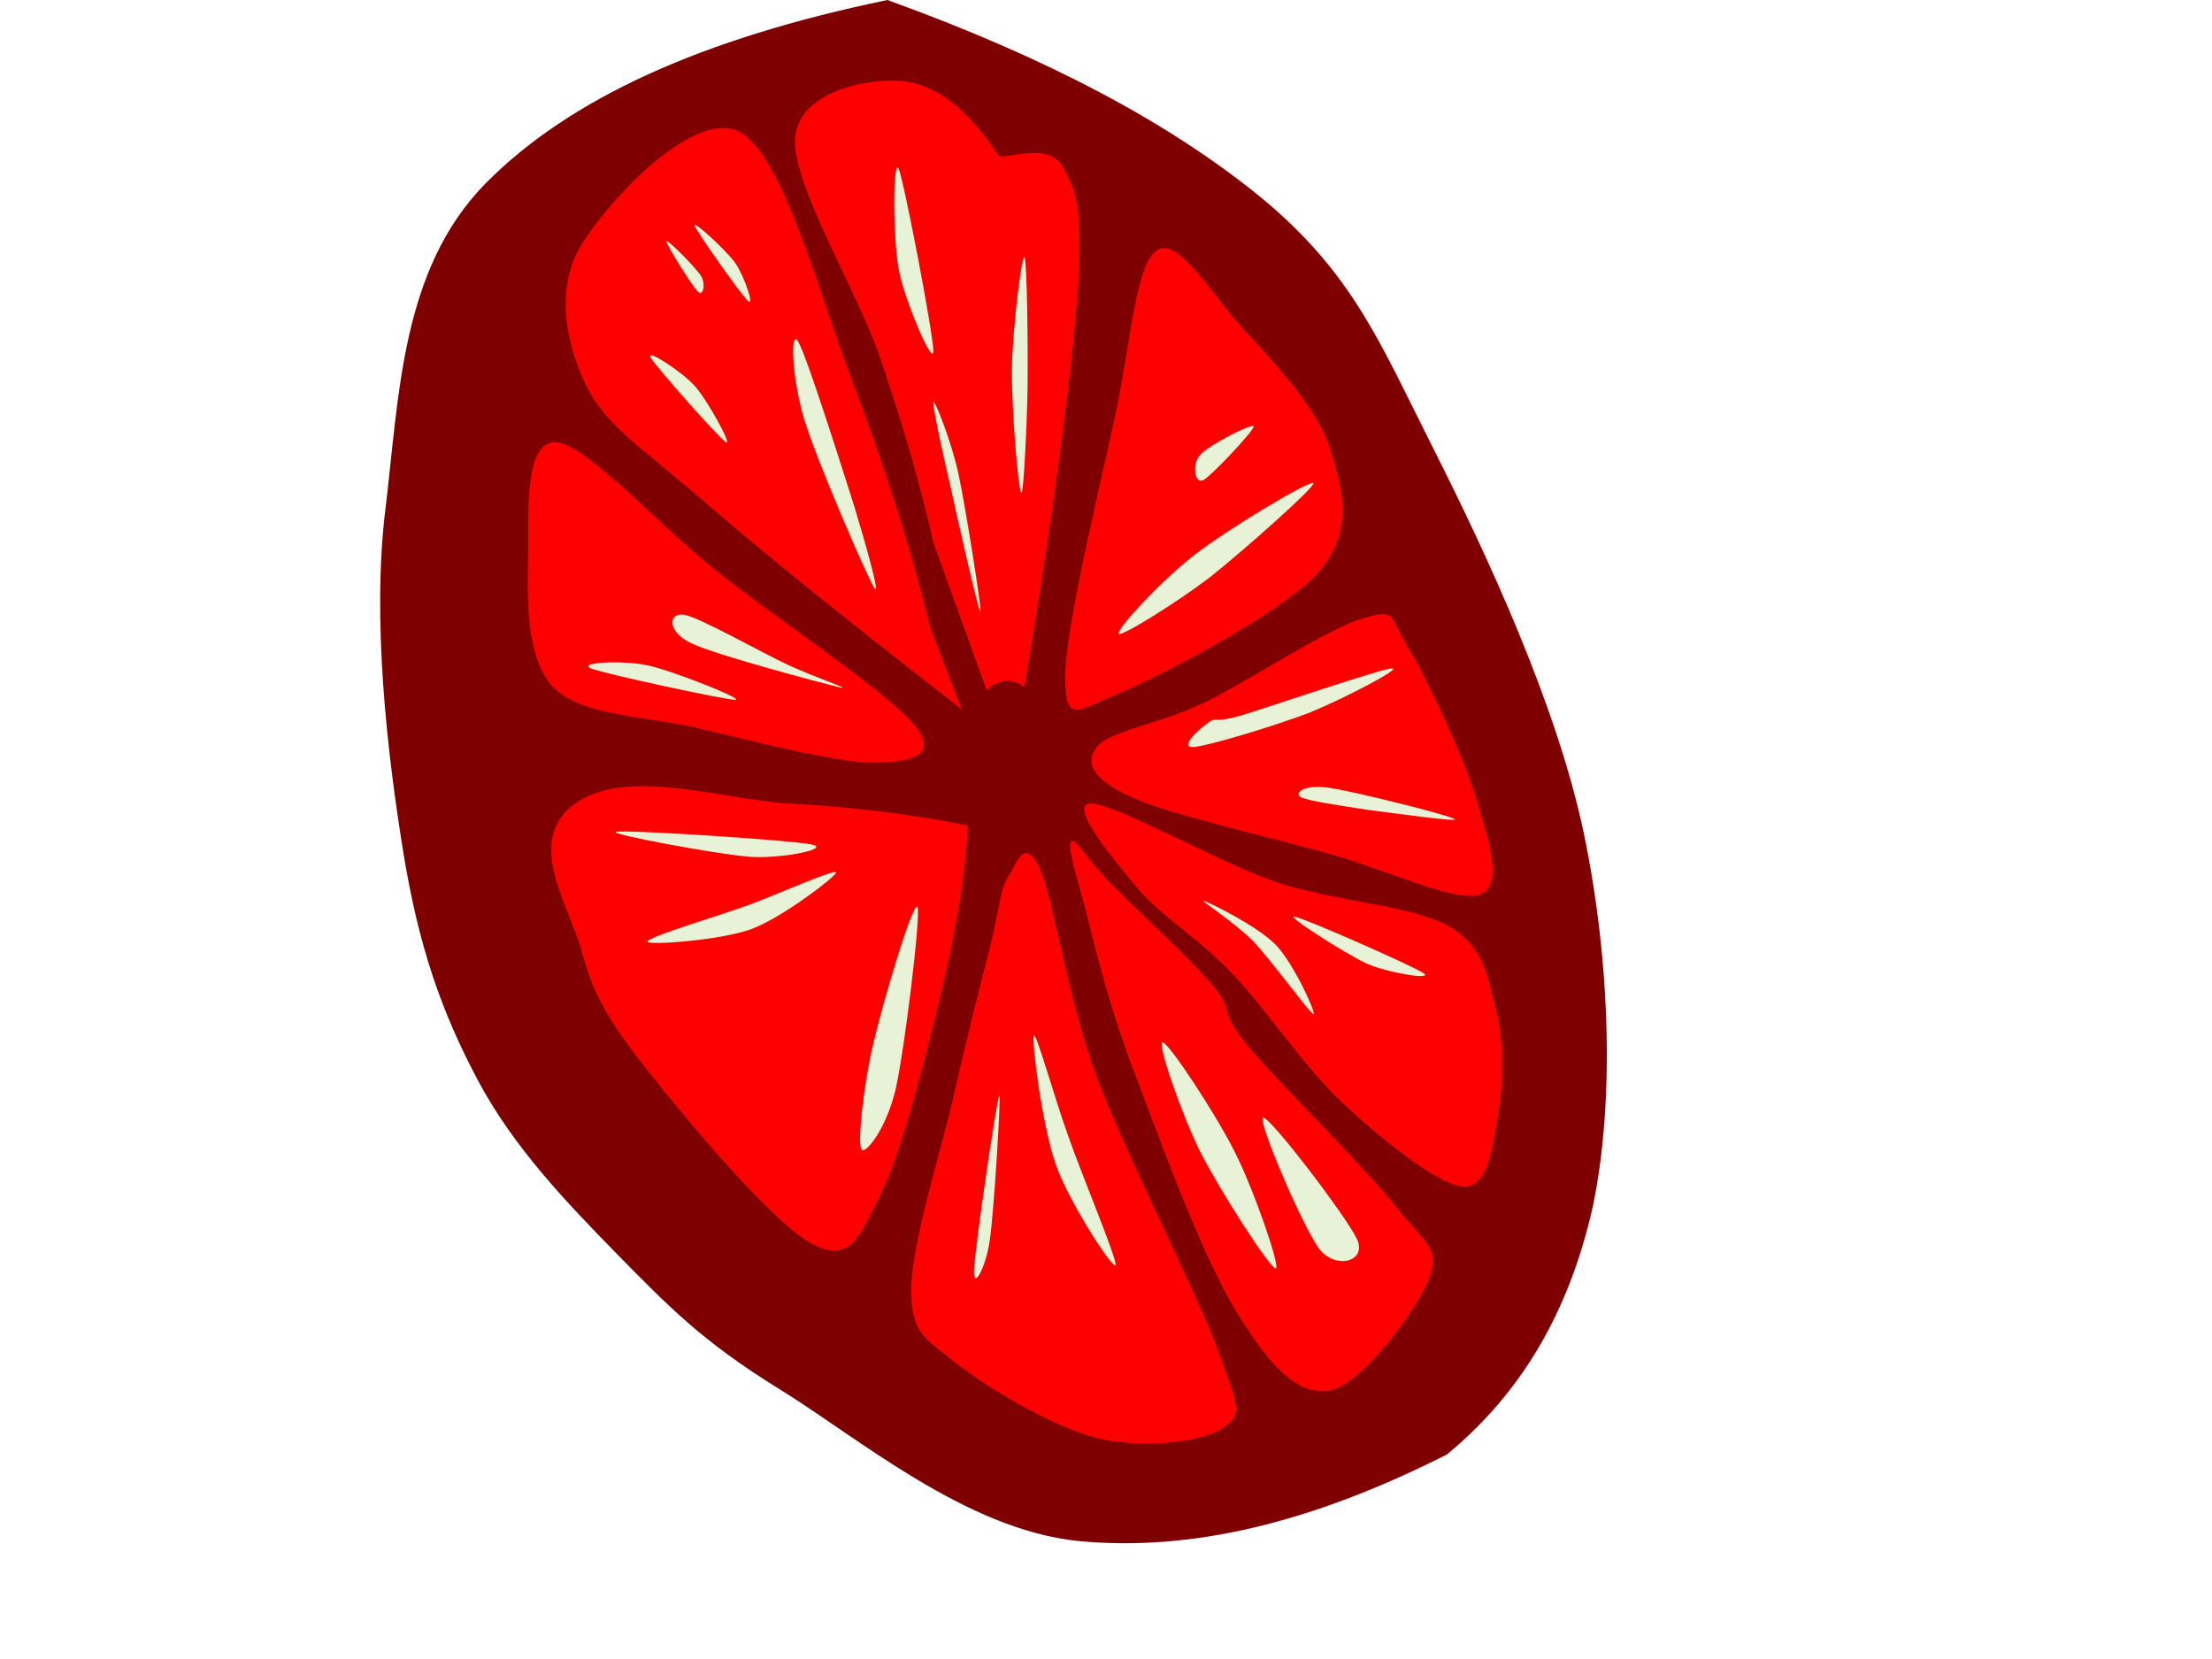 <?xml version="1.0" encoding="UTF-8"?>
<svg viewBox="0 0 350 400" width="640" height="480" xmlns="http://www.w3.org/2000/svg">
 <g>
  <title>Layer 1</title>
  <path fill-rule="evenodd" fill="#7f0000" d="m122.292,0c-44.784,9.288 -76.608,23.688 -96.984,44.316c-20.232,20.7 -20.736,51.012 -24.012,78.156c-3.384,26.964 0.468,59.364 4.212,82.62c3.708,23.04 9.288,38.88 18,55.296c8.676,16.309 21.384,29.484 33.66,42.048c12.24,12.42 20.304,20.88 39.06,32.473c18.792,11.556 44.928,33.912 72.143,36.647c27.109,2.592 56.125,-4.319 88.85,-20.88c18.035,-14.904 29.412,-34.416 35.1,-59.508c5.363,-25.309 4.283,-59.58 -2.125,-90.324c-6.516,-30.852 -23.146,-66.672 -36.143,-92.448c-13.033,-25.848 -19.441,-42.3 -41.438,-60.588c-22.248,-18.216 -51.802,-33.876 -90.323,-47.808z" clip-rule="evenodd"/>
  <path fill-rule="evenodd" fill="#7f0000" d="m161.137,368.1c-8.82,-2.987 -35.713,-15.66 -51.661,-25.235c-15.876,-9.612 -28.44,-17.641 -42.696,-31.86c-14.4,-14.436 -34.452,-39.384 -42.66,-53.46c-8.172,-14.04 -11.052,-35.172 -6.012,-30.061c5.148,5.185 28.836,50.688 36.072,60.696c6.948,9.756 0.756,-5.328 6.012,-1.8c5.328,3.6 17.352,17.46 25.236,22.824c7.74,5.22 14.796,2.844 21.024,8.424c6.12,5.544 6.516,17.46 15.624,24.624c9.036,7.092 31.859,12.96 38.484,17.46c6.479,4.356 9.073,11.088 0.577,8.388z" clip-rule="evenodd"/>
  <path fill-rule="evenodd" fill="#7f0000" d="m31.896,216.432c-4.896,-22.896 -6.444,-61.02 -6.048,-86.328c0.324,-25.38 2.916,-47.304 8.316,-64.368c5.328,-17.028 11.628,-27.72 23.472,-37.08c11.844,-9.468 31.608,-17.028 46.944,-18.936c15.228,-1.98 26.352,-0.288 43.92,7.56c17.568,7.884 42.623,20.412 60.588,39.384c17.82,18.936 32.977,47.952 45.469,73.44c12.348,25.452 22.932,53.496 28.008,78.012c4.896,24.443 3.455,46.728 1.512,67.392c-2.016,20.484 -4.248,40.428 -13.645,54.54c-9.719,13.932 -26.568,23.796 -43.164,28.764c-16.596,4.788 -35.064,7.38 -55.26,0c-20.34,-7.632 -45.396,-29.052 -65.16,-44.676c-19.872,-15.804 -39.6,-32.004 -52.236,-48.456c-12.564,-16.38 -17.964,-26.64 -22.716,-49.248z" clip-rule="evenodd"/>
  <path fill-rule="evenodd" fill="#ff0000" d="m140.184,171c-26.964,-20.88 -47.592,-37.512 -62.856,-50.724c-15.228,-13.176 -23.22,-17.784 -28.008,-28.008c-4.824,-10.368 -7.02,-23.148 -0.756,-33.336c6.228,-10.296 26.892,-32.616 37.836,-27.252c10.872,5.508 19.512,39.708 27.288,59.832c7.704,20.124 13.968,39.636 18.936,59.796c2.52,6.552 5.04,13.104 7.56,19.692z" clip-rule="evenodd"/>
  <path fill-rule="evenodd" fill="#ff0000" d="m133.38,130.86c-3.06,-13.68 -7.308,-28.296 -12.888,-44.676c-5.652,-16.56 -21.312,-41.724 -20.448,-52.992c0.936,-11.196 17.424,-14.4 25.74,-13.644c8.28,0.756 15.912,6.768 23.472,18.18c-2.556,-0.396 -2.556,-0.396 0,0c2.557,0.36 11.916,-3.276 15.156,2.268c3.133,5.436 5.184,9.288 3.779,30.312c-1.619,21.204 -5.723,52.452 -12.852,95.4c-1.549,-1.188 -3.061,-1.692 -4.535,-1.512c-1.549,0.072 -3.025,0.828 -4.573,2.268c-4.283,-11.844 -8.567,-23.724 -12.851,-35.604z" clip-rule="evenodd"/>
  <path fill-rule="evenodd" fill="#ff0000" d="m165.168,163.44c-0.145,-11.412 8.389,-46.368 12.133,-63.612c3.635,-17.316 4.787,-35.676 9.828,-39.384c4.967,-3.6 12.635,9.432 19.691,17.424c7.02,7.776 18.504,19.512 21.959,29.52c3.205,10.044 6.193,20.196 -2.268,30.312c-8.711,9.972 -38.051,25.128 -48.455,29.52c-10.296,4.284 -12.781,7.38 -12.888,-3.78z" clip-rule="evenodd"/>
  <path fill-rule="evenodd" fill="#ff0000" d="m172.764,180.108c2.953,-3.888 14.869,-5.436 25.74,-10.62c10.908,-5.256 30.168,-18.18 38.629,-20.448c8.135,-2.376 6.012,-0.468 10.584,6.84c4.5,7.38 13.752,26.964 16.668,37.08c2.916,9.936 6.588,20.52 0.756,22.716c-6.084,2.052 -22.32,-5.939 -36.361,-9.828c-14.184,-4.032 -38.23,-9.324 -47.699,-13.644c-9.433,-4.32 -11.233,-8.352 -8.317,-12.096z" clip-rule="evenodd"/>
  <path fill-rule="evenodd" fill="#ff0000" d="m171.252,193.716c5.688,-0.18 30.023,13.86 44.676,18.937c14.58,4.823 32.545,5.544 41.652,10.619c8.82,5.076 9.217,12.097 11.34,19.692c2.016,7.452 1.943,17.676 0.756,24.984c-1.332,7.344 -2.16,18.216 -8.316,18.18c-6.264,-0.36 -19.475,-11.088 -28.799,-19.692c-9.576,-8.783 -18.793,-23.004 -27.252,-31.823c-8.568,-8.893 -16.885,-13.536 -22.717,-20.448c-5.795,-6.949 -16.885,-20.197 -11.34,-20.449z" clip-rule="evenodd"/>
  <path fill-rule="evenodd" fill="#ff0000" d="m128.808,174.816c-6.516,-7.956 -33.156,-25.56 -47.7,-37.116c-14.508,-11.556 -30.996,-30.24 -38.628,-31.068c-7.596,-0.648 -6.768,16.416 -6.804,26.496c-0.216,9.828 -0.792,25.416 6.048,32.58c6.912,6.984 21.816,6.84 34.848,9.864c12.996,3.024 33.48,8.388 42.408,8.316c8.712,-0.18 16.02,-1.44 9.828,-9.072z" clip-rule="evenodd"/>
  <path fill-rule="evenodd" fill="#ff0000" d="m141.696,199.044c-13.14,-2.664 -27.252,-4.428 -43.164,-5.328c-15.948,-0.864 -38.988,-8.892 -51.48,0c-12.492,8.892 -1.404,24.768 1.512,35.604c2.916,10.8 6.624,16.955 15.876,28.764c9.36,11.88 29.916,36.468 39.384,41.652c9.396,5.004 11.304,-0.937 16.668,-11.341c5.364,-10.512 11.556,-35.676 15.156,-50.76c3.564,-15.011 5.508,-27.647 6.048,-38.591z" clip-rule="evenodd"/>
  <path fill-rule="evenodd" fill="#ff0000" d="m146.988,228.563c-2.412,9.181 -5.904,23.221 -9.072,37.116c-3.312,13.896 -9.936,34.74 -9.864,45.433c0,10.476 3.168,11.376 10.62,17.424c7.56,5.976 23.184,15.407 34.092,18.18c10.873,2.628 25.129,1.08 30.275,-2.304c4.861,-3.492 4.285,-4.032 -0.756,-18.145c-5.256,-14.472 -22.176,-47.016 -29.52,-66.672c-7.271,-19.691 -10.152,-41.76 -13.645,-49.968c-3.563,-8.172 -5.615,-1.656 -7.559,1.512c-2.123,3.132 -2.303,8.245 -4.571,17.424z" clip-rule="evenodd"/>
  <path fill-rule="evenodd" fill="#ff0000" d="m169.703,217.979c2.412,9.108 5.186,22.104 11.377,38.593c6.156,16.38 16.848,45.792 24.984,59.075c7.92,13.177 14.795,20.845 22.715,19.692c7.885,-1.368 21.42,-19.8 24.229,-27.252c2.557,-7.452 -1.043,-8.172 -8.316,-17.424c-7.523,-9.504 -28.188,-29.7 -35.604,-38.628c-7.344,-8.929 -2.809,-7.849 -8.316,-14.4c-5.652,-6.66 -19.26,-19.152 -24.984,-24.983c-5.688,-5.94 -8.207,-10.692 -9.107,-9.828c-1.009,0.828 0.467,6.155 3.022,15.155z" clip-rule="evenodd"/>
  <path fill-rule="evenodd" fill="#E7F2D6" d="m188.641,251.28c-1.404,0.107 4.5,17.172 9.107,26.495c4.645,9.108 16.633,27.9 18.18,28.045c1.225,-0.145 -5.256,-18.937 -9.863,-28.045c-4.68,-9.323 -15.95,-26.387 -17.424,-26.495z" clip-rule="evenodd"/>
  <path fill-rule="evenodd" fill="#E7F2D6" d="m212.867,269.46c1.621,-0.324 20.27,24.048 22.752,29.52c2.125,5.328 -5.219,7.057 -9.107,2.269c-3.959,-5.149 -15.119,-31.249 -13.645,-31.789z" clip-rule="evenodd"/>
  <path fill-rule="evenodd" fill="#E7F2D6" d="m198.504,217.188c-0.863,-0.144 7.561,5.221 12.096,9.864c4.355,4.608 13.465,17.172 14.4,17.424c0.791,0.036 -4.68,-12.096 -9.072,-16.668c-4.573,-4.68 -16.489,-10.44 -17.424,-10.62z" clip-rule="evenodd"/>
  <path fill-rule="evenodd" fill="#E7F2D6" d="m220.465,221.004c2.375,0.396 27.898,11.592 31.031,13.608c2.771,1.764 -8.389,0.035 -13.607,-2.269c-5.221,-2.411 -19.729,-11.699 -17.424,-11.339z" clip-rule="evenodd"/>
  <path fill-rule="evenodd" fill="#E7F2D6" d="m200.016,174.024c1.836,-1.332 0.145,0.576 7.561,-1.512c7.344,-2.232 33.443,-11.196 36.359,-11.34c2.592,-0.108 -11.699,7.308 -19.691,10.584c-8.1,3.096 -23.869,7.92 -28.008,8.352c-4.104,0.324 1.835,-4.896 3.779,-6.084z" clip-rule="evenodd"/>
  <path fill-rule="evenodd" fill="#E7F2D6" d="m221.977,192.204c1.547,0.864 9.576,2.052 15.912,3.023c6.191,0.828 22.607,3.061 21.203,2.269c-1.691,-1.044 -24.012,-6.624 -30.313,-7.561c-6.191,-0.899 -8.459,1.333 -6.802,2.269z" clip-rule="evenodd"/>
  <path fill-rule="evenodd" fill="#E7F2D6" d="m178.057,152.82c0.719,0.72 13.967,-7.524 21.959,-13.608c7.813,-6.192 25.488,-21.816 24.984,-22.716c-0.793,-0.864 -20.881,11.232 -28.764,17.388c-7.92,6.12 -18.793,17.892 -18.179,18.936z" clip-rule="evenodd"/>
  <path fill-rule="evenodd" fill="#E7F2D6" d="m198.504,115.74c2.125,-1.188 12.133,-11.916 12.096,-12.888c-0.145,-1.008 -10.908,4.5 -12.852,6.804c-2.053,2.124 -1.477,7.164 0.756,6.084z" clip-rule="evenodd"/>
  <path fill-rule="evenodd" fill="#E7F2D6" d="m155.34,61.956c0.611,0.684 0.863,21.456 0.756,31.068c-0.145,9.468 -0.973,26.28 -1.512,25.74c-0.793,-0.756 -2.34,-20.052 -2.268,-29.556c0.073,-9.576 2.375,-27.864 3.024,-27.252z" clip-rule="evenodd"/>
  <path fill-rule="evenodd" fill="#E7F2D6" d="m125.028,40.752c1.368,3.348 8.316,39.744 8.352,43.92c-0.036,3.888 -6.984,-12.348 -8.352,-19.692c-1.44,-7.452 -1.44,-27.468 0,-24.228z" clip-rule="evenodd"/>
  <path fill-rule="evenodd" fill="#E7F2D6" d="m133.38,96.804c-0.324,0.252 1.728,10.404 3.78,18.936c1.836,8.532 7.128,31.86 7.56,31.788c0.36,-0.432 -3.492,-24.768 -5.292,-33.3c-1.944,-8.64 -5.724,-17.64 -6.048,-17.424z" clip-rule="evenodd"/>
  <path fill-rule="evenodd" fill="#E7F2D6" d="m100.8,82.404c2.088,3.6 10.476,30.132 13.644,40.14c2.988,9.9 6.444,22.32 4.536,18.936c-2.124,-3.672 -13.608,-30.24 -16.668,-40.14c-3.06,-10.008 -3.564,-22.428 -1.512,-18.936z" clip-rule="evenodd"/>
  <path fill-rule="evenodd" fill="#E7F2D6" d="m65.196,86.184c1.332,2.268 16.272,19.224 18.18,20.448c1.62,1.008 -4.464,-10.188 -7.56,-13.608c-3.168,-3.492 -11.844,-9.108 -10.62,-6.84z" clip-rule="evenodd"/>
  <path fill-rule="evenodd" fill="#E7F2D6" d="m69.012,58.176c-0.144,0.612 6.084,10.62 7.56,12.096c1.368,1.368 1.944,-1.836 0.756,-3.78c-1.296,-2.052 -8.28,-9.036 -8.316,-8.316z" clip-rule="evenodd"/>
  <path fill-rule="evenodd" fill="#E7F2D6" d="m75.816,54.396c0.54,1.512 11.124,16.596 12.888,18.18c1.62,1.44 -0.972,-6.084 -3.06,-9.108c-2.232,-3.168 -10.368,-10.548 -9.828,-9.072z" clip-rule="evenodd"/>
  <path fill-rule="evenodd" fill="#E7F2D6" d="m98.532,160.416c-6.3,-2.916 -21.06,-11.304 -24.984,-12.132c-3.96,-0.936 -4.752,3.888 1.512,6.84c6.3,2.952 31.5,9.576 35.604,10.584c3.78,0.792 -5.904,-2.412 -12.132,-5.292z" clip-rule="evenodd"/>
  <path fill-rule="evenodd" fill="#E7F2D6" d="m50.832,161.172c3.528,1.368 32.436,7.596 34.812,7.56c2.16,-0.144 -15.408,-7.128 -21.204,-8.316c-6.012,-1.296 -17.028,-0.72 -13.608,0.756z" clip-rule="evenodd"/>
  <path fill-rule="evenodd" fill="#E7F2D6" d="m56.88,200.556c2.556,-0.54 41.256,1.944 46.944,3.024c5.292,0.972 -6.48,3.456 -14.364,3.023c-7.956,-0.54 -34.92,-5.615 -32.58,-6.047z" clip-rule="evenodd"/>
  <path fill-rule="evenodd" fill="#E7F2D6" d="m109.908,210.384c-0.072,-1.008 -12.852,4.716 -20.448,7.596c-7.776,2.88 -24.912,7.849 -25.02,9.072c0.108,0.9 17.244,-0.252 25.02,-3.023c7.596,-2.845 20.376,-12.674 20.448,-13.645z" clip-rule="evenodd"/>
  <path fill-rule="evenodd" fill="#E7F2D6" d="m129.564,218.736c0.792,1.979 -3.06,34.02 -5.292,43.92c-2.304,9.72 -7.524,16.128 -8.316,14.363c-0.864,-2.052 0.648,-15.947 3.024,-25.739c2.304,-9.828 9.576,-34.416 10.584,-32.544z" clip-rule="evenodd"/>
  <path fill-rule="evenodd" fill="#E7F2D6" d="m149.256,264.168c-0.648,1.188 -5.724,35.676 -6.048,41.652c-0.432,5.651 2.772,0.18 3.78,-6.841c1.044,-7.127 2.772,-35.855 2.268,-34.811z" clip-rule="evenodd"/>
  <path fill-rule="evenodd" fill="#E7F2D6" d="m157.607,249.768c-0.576,1.261 1.98,21.601 5.293,31.032c3.313,9.324 13.752,25.236 14.4,24.264c0.467,-1.296 -8.137,-21.743 -11.377,-31.067c-3.384,-9.325 -7.775,-25.309 -8.316,-24.229z" clip-rule="evenodd"/>
 </g>
</svg>